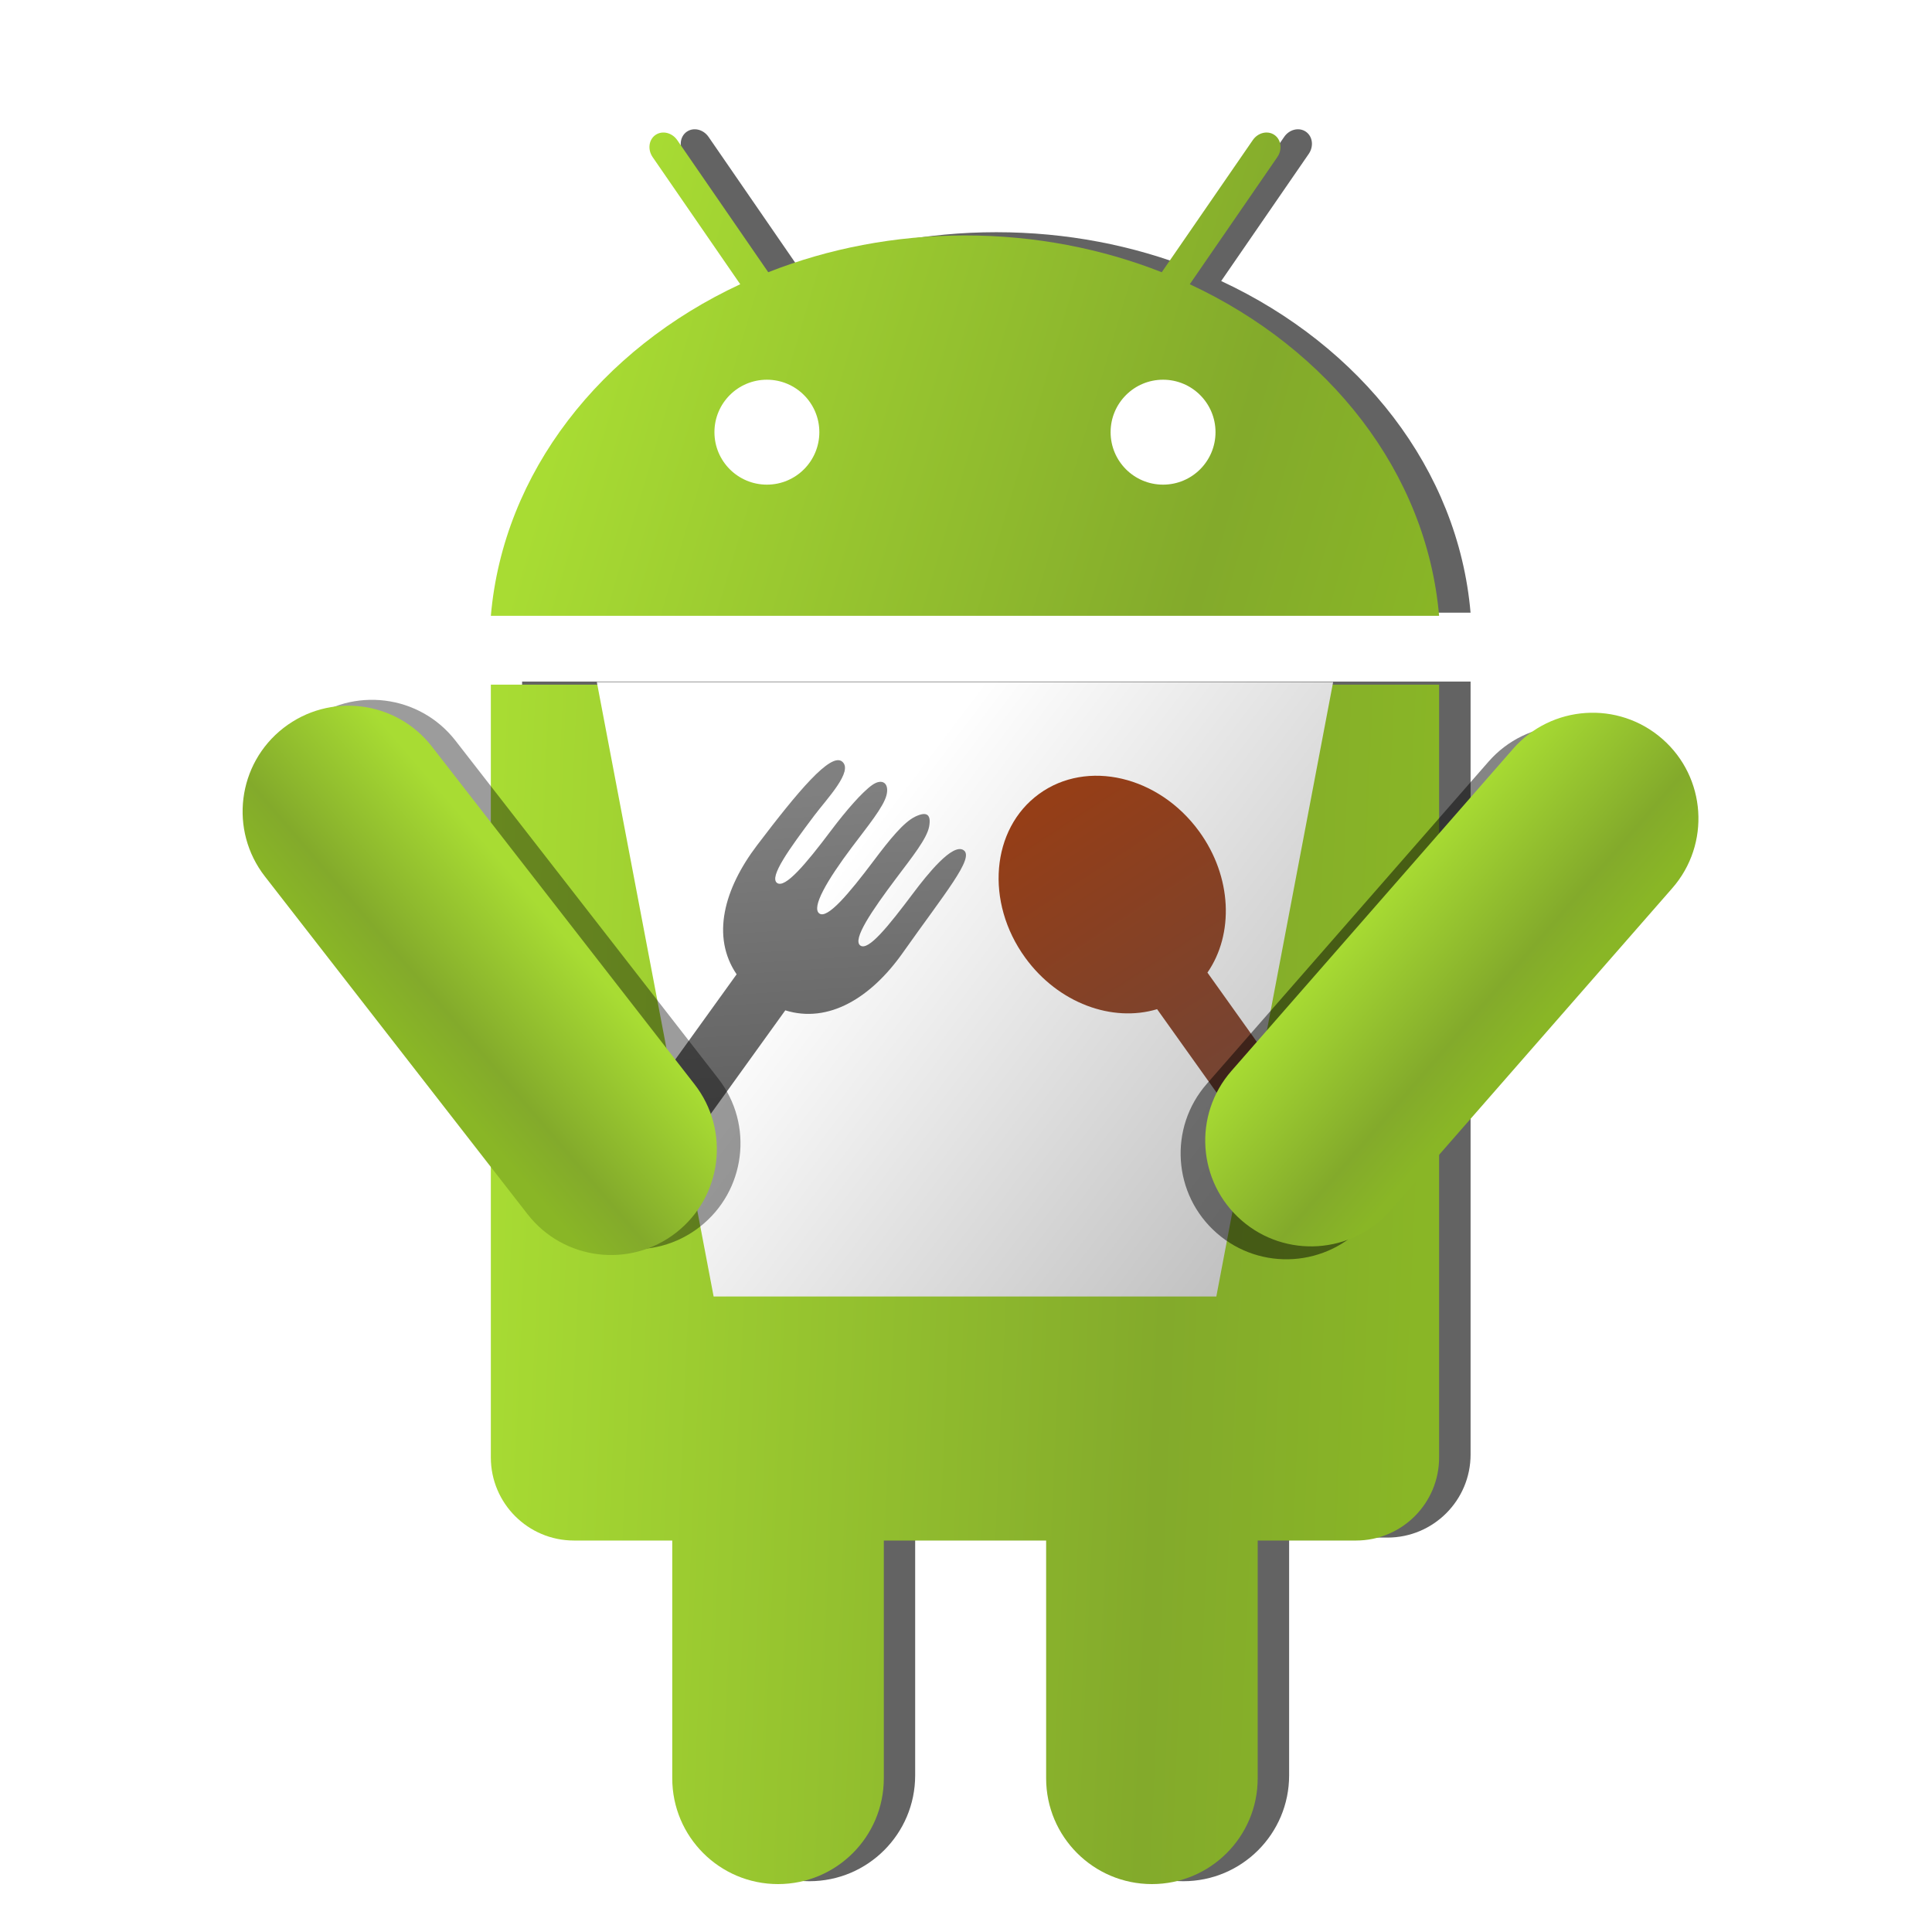 <?xml version="1.0" encoding="UTF-8" standalone="no"?>
<!-- Created with Inkscape (http://www.inkscape.org/) -->

<svg
   xmlns:osb="http://www.openswatchbook.org/uri/2009/osb"
   xmlns:dc="http://purl.org/dc/elements/1.1/"
   xmlns:cc="http://creativecommons.org/ns#"
   xmlns:rdf="http://www.w3.org/1999/02/22-rdf-syntax-ns#"
   xmlns:svg="http://www.w3.org/2000/svg"
   xmlns="http://www.w3.org/2000/svg"
   xmlns:xlink="http://www.w3.org/1999/xlink"
   xmlns:sodipodi="http://sodipodi.sourceforge.net/DTD/sodipodi-0.dtd"
   xmlns:inkscape="http://www.inkscape.org/namespaces/inkscape"
   width="576"
   height="576"
   id="svg2"
   version="1.1"
   inkscape:version="0.48.2 r9819"
   sodipodi:docname="ic_launcher-web.svg"
   inkscape:export-filename="/Users/dominik/Developer/Workspace/Canteendroid/ic_launcher-web.png"
   inkscape:export-xdpi="80"
   inkscape:export-ydpi="80">
  <defs
     id="defs4">
    <linearGradient
       id="linearGradient4850">
      <stop
         style="stop-color:#ffffff;stop-opacity:1;"
         offset="0"
         id="stop4852" />
      <stop
         style="stop-color:#bebebe;stop-opacity:1;"
         offset="1"
         id="stop4854" />
    </linearGradient>
    <linearGradient
       id="linearGradient4842">
      <stop
         style="stop-color:#953e17;stop-opacity:1;"
         offset="0"
         id="stop4844" />
      <stop
         style="stop-color:#754433;stop-opacity:1;"
         offset="1"
         id="stop4846" />
    </linearGradient>
    <linearGradient
       id="linearGradient4834">
      <stop
         style="stop-color:#808080;stop-opacity:1;"
         offset="0"
         id="stop4836" />
      <stop
         style="stop-color:#626262;stop-opacity:1;"
         offset="1"
         id="stop4838" />
    </linearGradient>
    <linearGradient
       id="linearGradient4800">
      <stop
         style="stop-color:#a8dc33;stop-opacity:1;"
         offset="0"
         id="stop4802" />
      <stop
         id="stop4832"
         offset="0.729"
         style="stop-color:#83aa2b;stop-opacity:1;" />
      <stop
         style="stop-color:#89b626;stop-opacity:1;"
         offset="1"
         id="stop4804" />
    </linearGradient>
    <linearGradient
       id="linearGradient4024"
       osb:paint="solid">
      <stop
         style="stop-color:#000000;stop-opacity:1;"
         offset="0"
         id="stop4026" />
    </linearGradient>
    <linearGradient
       id="linearGradient3972">
      <stop
         style="stop-color:#bee184;stop-opacity:1;"
         offset="0"
         id="stop3974" />
      <stop
         style="stop-color:#d3ef95;stop-opacity:1;"
         offset="1"
         id="stop3976" />
    </linearGradient>
    <linearGradient
       id="linearGradient3942">
      <stop
         style="stop-color:#bbcf4b;stop-opacity:1;"
         offset="0"
         id="stop3944" />
      <stop
         id="stop3970"
         offset="0.5"
         style="stop-color:#98c030;stop-opacity:1;" />
      <stop
         style="stop-color:#c2ce37;stop-opacity:1;"
         offset="1"
         id="stop3946" />
    </linearGradient>
    <inkscape:path-effect
       effect="spiro"
       id="path-effect5473"
       is_visible="true" />
    <inkscape:path-effect
       effect="spiro"
       id="path-effect5468"
       is_visible="true" />
    <inkscape:path-effect
       effect="spiro"
       id="path-effect5464"
       is_visible="true" />
    <inkscape:path-effect
       effect="spiro"
       id="path-effect5460"
       is_visible="true" />
    <inkscape:path-effect
       effect="spiro"
       id="path-effect5456"
       is_visible="true" />
    <inkscape:path-effect
       effect="spiro"
       id="path-effect5452"
       is_visible="true" />
    <inkscape:path-effect
       effect="spiro"
       id="path-effect5448"
       is_visible="true" />
    <inkscape:path-effect
       effect="spiro"
       id="path-effect5444"
       is_visible="true" />
    <linearGradient
       id="linearGradient5267">
      <stop
         style="stop-color:#bdbdbd;stop-opacity:1;"
         offset="0"
         id="stop5269" />
      <stop
         style="stop-color:#ececec;stop-opacity:1;"
         offset="1"
         id="stop5271" />
    </linearGradient>
    <linearGradient
       id="linearGradient5174">
      <stop
         style="stop-color:#784421;stop-opacity:1;"
         offset="0"
         id="stop5176" />
      <stop
         style="stop-color:#502d16;stop-opacity:1;"
         offset="1"
         id="stop5178" />
    </linearGradient>
    <linearGradient
       id="linearGradient5158">
      <stop
         style="stop-color:#784421;stop-opacity:1;"
         offset="0"
         id="stop5160" />
      <stop
         style="stop-color:#502d16;stop-opacity:1;"
         offset="1"
         id="stop5162" />
    </linearGradient>
    <linearGradient
       id="linearGradient5150">
      <stop
         style="stop-color:#000000;stop-opacity:1;"
         offset="0"
         id="stop5152" />
      <stop
         style="stop-color:#000000;stop-opacity:0;"
         offset="1"
         id="stop5154" />
    </linearGradient>
    <linearGradient
       id="linearGradient5057">
      <stop
         style="stop-color:#ececec;stop-opacity:1;"
         offset="0"
         id="stop5059" />
      <stop
         style="stop-color:#bdbdbd;stop-opacity:1;"
         offset="1"
         id="stop5061" />
    </linearGradient>
    <inkscape:path-effect
       effect="spiro"
       id="path-effect3902"
       is_visible="true" />
    <linearGradient
       id="linearGradient3773">
      <stop
         id="stop3775"
         offset="0"
         style="stop-color:#dddddd;stop-opacity:1;" />
      <stop
         style="stop-color:#b2b2b2;stop-opacity:1;"
         offset="1"
         id="stop3777" />
    </linearGradient>
    <linearGradient
       id="linearGradient3755">
      <stop
         id="stop3779"
         offset="0"
         style="stop-color:#2b2b2b;stop-opacity:1;" />
      <stop
         id="stop3771"
         offset="1"
         style="stop-color:#666666;stop-opacity:1;" />
    </linearGradient>
    <radialGradient
       inkscape:collect="always"
       xlink:href="#linearGradient3791"
       id="radialGradient4975"
       gradientUnits="userSpaceOnUse"
       gradientTransform="matrix(1,0,0,0.7,109.779,205.809)"
       cx="280"
       cy="139.505"
       fx="280"
       fy="139.505"
       r="100" />
    <linearGradient
       id="linearGradient3791">
      <stop
         style="stop-color:#ececec;stop-opacity:1;"
         offset="0"
         id="stop3793" />
      <stop
         style="stop-color:#bdbdbd;stop-opacity:1;"
         offset="1"
         id="stop3795" />
    </linearGradient>
    <radialGradient
       inkscape:collect="always"
       xlink:href="#linearGradient3801"
       id="radialGradient4972"
       gradientUnits="userSpaceOnUse"
       gradientTransform="matrix(1.832,2.65218e-8,0,0.162,-123.31,250.603)"
       cx="280"
       cy="73.072"
       fx="280"
       fy="73.072"
       r="95.5" />
    <linearGradient
       id="linearGradient3801">
      <stop
         style="stop-color:#ececec;stop-opacity:1;"
         offset="0"
         id="stop3803" />
      <stop
         style="stop-color:#bdbdbd;stop-opacity:1;"
         offset="1"
         id="stop3805" />
    </linearGradient>
    <linearGradient
       inkscape:collect="always"
       xlink:href="#linearGradient3942"
       id="linearGradient3948"
       x1="94.385"
       y1="207.825"
       x2="399.956"
       y2="246.022"
       gradientUnits="userSpaceOnUse" />
    <linearGradient
       inkscape:collect="always"
       xlink:href="#linearGradient3972"
       id="linearGradient3978"
       x1="94.385"
       y1="207.825"
       x2="399.956"
       y2="246.022"
       gradientUnits="userSpaceOnUse" />
    <linearGradient
       inkscape:collect="always"
       xlink:href="#linearGradient3942"
       id="linearGradient3988"
       gradientUnits="userSpaceOnUse"
       x1="94.385"
       y1="207.825"
       x2="399.956"
       y2="246.022" />
    <linearGradient
       inkscape:collect="always"
       xlink:href="#linearGradient3972"
       id="linearGradient3990"
       gradientUnits="userSpaceOnUse"
       x1="94.385"
       y1="207.825"
       x2="399.956"
       y2="246.022" />
    <linearGradient
       inkscape:collect="always"
       xlink:href="#linearGradient3942"
       id="linearGradient3992"
       gradientUnits="userSpaceOnUse"
       x1="94.385"
       y1="207.825"
       x2="399.956"
       y2="246.022" />
    <linearGradient
       inkscape:collect="always"
       xlink:href="#linearGradient3972"
       id="linearGradient3994"
       gradientUnits="userSpaceOnUse"
       x1="94.385"
       y1="207.825"
       x2="399.956"
       y2="246.022" />
    <linearGradient
       inkscape:collect="always"
       xlink:href="#linearGradient3942"
       id="linearGradient4020"
       gradientUnits="userSpaceOnUse"
       x1="94.385"
       y1="207.825"
       x2="399.956"
       y2="246.022" />
    <linearGradient
       inkscape:collect="always"
       xlink:href="#linearGradient3972"
       id="linearGradient4022"
       gradientUnits="userSpaceOnUse"
       x1="94.385"
       y1="207.825"
       x2="399.956"
       y2="246.022" />
    <linearGradient
       inkscape:collect="always"
       xlink:href="#linearGradient3942"
       id="linearGradient4688"
       gradientUnits="userSpaceOnUse"
       x1="94.385"
       y1="207.825"
       x2="399.956"
       y2="246.022" />
    <linearGradient
       inkscape:collect="always"
       xlink:href="#linearGradient3972"
       id="linearGradient4690"
       gradientUnits="userSpaceOnUse"
       x1="94.385"
       y1="207.825"
       x2="399.956"
       y2="246.022" />
    <filter
       inkscape:collect="always"
       id="filter4992"
       x="-0.094"
       width="1.188"
       y="-0.185"
       height="1.369">
      <feGaussianBlur
         inkscape:collect="always"
         stdDeviation="11.947"
         id="feGaussianBlur4994" />
    </filter>
    <filter
       inkscape:collect="always"
       id="filter4996">
      <feGaussianBlur
         inkscape:collect="always"
         stdDeviation="11.947"
         id="feGaussianBlur4998" />
    </filter>
    <linearGradient
       inkscape:collect="always"
       xlink:href="#linearGradient4800"
       id="linearGradient5026"
       gradientUnits="userSpaceOnUse"
       x1="260.697"
       y1="537.587"
       x2="538.743"
       y2="619.774"
       gradientTransform="matrix(0.928,0,0,0.928,22.046,-63.756)" />
    <linearGradient
       inkscape:collect="always"
       xlink:href="#linearGradient4800"
       id="linearGradient5028"
       gradientUnits="userSpaceOnUse"
       x1="225.151"
       y1="850.06"
       x2="528.756"
       y2="863.387"
       gradientTransform="matrix(0.928,0,0,0.928,22.046,-63.756)" />
    <linearGradient
       inkscape:collect="always"
       xlink:href="#linearGradient4850"
       id="linearGradient5030"
       gradientUnits="userSpaceOnUse"
       x1="330.289"
       y1="724.139"
       x2="480.26"
       y2="837.425"
       gradientTransform="matrix(0.928,0,0,0.928,22.046,-63.756)" />
    <linearGradient
       inkscape:collect="always"
       xlink:href="#linearGradient4842"
       id="linearGradient5032"
       gradientUnits="userSpaceOnUse"
       gradientTransform="matrix(1.072,0.064,-0.064,1.072,6.659,-187.103)"
       x1="410.735"
       y1="684.312"
       x2="465.157"
       y2="757.615" />
    <linearGradient
       inkscape:collect="always"
       xlink:href="#linearGradient4834"
       id="linearGradient5034"
       gradientUnits="userSpaceOnUse"
       gradientTransform="matrix(1.033,-0.158,0.158,1.033,-133.885,-79.098)"
       x1="347.186"
       y1="681.122"
       x2="339.576"
       y2="767.753" />
    <linearGradient
       inkscape:collect="always"
       xlink:href="#linearGradient4800"
       id="linearGradient5036"
       gradientUnits="userSpaceOnUse"
       x1="241.917"
       y1="714.3"
       x2="195.27"
       y2="754.283"
       gradientTransform="matrix(0.928,0,0,0.928,22.046,-63.756)" />
    <linearGradient
       inkscape:collect="always"
       xlink:href="#linearGradient4800"
       id="linearGradient5038"
       gradientUnits="userSpaceOnUse"
       x1="500.559"
       y1="729.048"
       x2="550.76"
       y2="772.363"
       gradientTransform="matrix(0.928,0,0,0.928,28.71,-67.088)" />
    <linearGradient
       inkscape:collect="always"
       xlink:href="#linearGradient3972"
       id="linearGradient5231"
       x1="1244.428"
       y1="1041.194"
       x2="1240.416"
       y2="470.248"
       gradientUnits="userSpaceOnUse" />
    <linearGradient
       inkscape:collect="always"
       xlink:href="#linearGradient3972"
       id="linearGradient5247"
       gradientUnits="userSpaceOnUse"
       x1="1244.428"
       y1="1041.194"
       x2="1240.416"
       y2="470.248" />
    <linearGradient
       inkscape:collect="always"
       xlink:href="#linearGradient3972"
       id="linearGradient5249"
       gradientUnits="userSpaceOnUse"
       x1="1244.428"
       y1="1041.194"
       x2="1240.416"
       y2="470.248" />
    <linearGradient
       inkscape:collect="always"
       xlink:href="#linearGradient3972"
       id="linearGradient5251"
       gradientUnits="userSpaceOnUse"
       x1="1244.428"
       y1="1041.194"
       x2="1240.416"
       y2="470.248" />
    <linearGradient
       inkscape:collect="always"
       xlink:href="#linearGradient3972"
       id="linearGradient5253"
       gradientUnits="userSpaceOnUse"
       x1="1244.428"
       y1="1041.194"
       x2="1240.416"
       y2="470.248" />
    <linearGradient
       inkscape:collect="always"
       xlink:href="#linearGradient3972"
       id="linearGradient5255"
       gradientUnits="userSpaceOnUse"
       x1="1244.428"
       y1="1041.194"
       x2="1240.416"
       y2="470.248" />
    <linearGradient
       inkscape:collect="always"
       xlink:href="#linearGradient3972"
       id="linearGradient5257"
       gradientUnits="userSpaceOnUse"
       x1="1244.428"
       y1="1041.194"
       x2="1240.416"
       y2="470.248" />
    <linearGradient
       inkscape:collect="always"
       xlink:href="#linearGradient3972"
       id="linearGradient5259"
       gradientUnits="userSpaceOnUse"
       x1="1244.428"
       y1="1041.194"
       x2="1240.416"
       y2="470.248" />
    <linearGradient
       inkscape:collect="always"
       xlink:href="#linearGradient3972"
       id="linearGradient5283"
       x1="1315.911"
       y1="1040.83"
       x2="1314.801"
       y2="486.617"
       gradientUnits="userSpaceOnUse" />
    <linearGradient
       inkscape:collect="always"
       xlink:href="#linearGradient3972"
       id="linearGradient5285"
       gradientUnits="userSpaceOnUse"
       x1="1315.911"
       y1="1040.83"
       x2="1314.801"
       y2="486.617" />
    <linearGradient
       inkscape:collect="always"
       xlink:href="#linearGradient3972"
       id="linearGradient5287"
       gradientUnits="userSpaceOnUse"
       x1="1315.911"
       y1="1040.83"
       x2="1314.801"
       y2="486.617" />
    <linearGradient
       inkscape:collect="always"
       xlink:href="#linearGradient3972"
       id="linearGradient5289"
       gradientUnits="userSpaceOnUse"
       x1="1315.911"
       y1="1040.83"
       x2="1314.801"
       y2="486.617" />
    <linearGradient
       inkscape:collect="always"
       xlink:href="#linearGradient3972"
       id="linearGradient5291"
       gradientUnits="userSpaceOnUse"
       x1="1315.911"
       y1="1040.83"
       x2="1314.801"
       y2="486.617" />
    <linearGradient
       inkscape:collect="always"
       xlink:href="#linearGradient3972"
       id="linearGradient5293"
       gradientUnits="userSpaceOnUse"
       x1="1315.911"
       y1="1040.83"
       x2="1314.801"
       y2="486.617" />
    <linearGradient
       inkscape:collect="always"
       xlink:href="#linearGradient3972"
       id="linearGradient5295"
       gradientUnits="userSpaceOnUse"
       x1="1315.911"
       y1="1040.83"
       x2="1314.801"
       y2="486.617" />
    <linearGradient
       inkscape:collect="always"
       xlink:href="#linearGradient3972"
       id="linearGradient5297"
       gradientUnits="userSpaceOnUse"
       x1="1315.911"
       y1="1040.83"
       x2="1314.801"
       y2="486.617" />
    <linearGradient
       inkscape:collect="always"
       xlink:href="#linearGradient3972"
       id="linearGradient5301"
       gradientUnits="userSpaceOnUse"
       x1="1315.911"
       y1="1040.83"
       x2="1314.801"
       y2="486.617" />
    <filter
       inkscape:collect="always"
       id="filter3909"
       x="-0.154"
       width="1.307"
       y="-0.142"
       height="1.284">
      <feGaussianBlur
         inkscape:collect="always"
         stdDeviation="10.137"
         id="feGaussianBlur3911" />
    </filter>
    <filter
       inkscape:collect="always"
       id="filter3953"
       x="-0.148"
       width="1.296"
       y="-0.128"
       height="1.256">
      <feGaussianBlur
         inkscape:collect="always"
         stdDeviation="9.407"
         id="feGaussianBlur3955" />
    </filter>
  </defs>
  <sodipodi:namedview
     id="base"
     pagecolor="#ffffff"
     bordercolor="#666666"
     borderopacity="1.0"
     inkscape:pageopacity="0.0"
     inkscape:pageshadow="2"
     inkscape:zoom="0.90037738"
     inkscape:cx="165.02483"
     inkscape:cy="265.51084"
     inkscape:document-units="px"
     inkscape:current-layer="layer1"
     showgrid="false"
     inkscape:window-width="1631"
     inkscape:window-height="1006"
     inkscape:window-x="1280"
     inkscape:window-y="0"
     inkscape:window-maximized="1"
     inkscape:snap-grids="false"
     inkscape:snap-smooth-nodes="true"
     inkscape:snap-global="false"
     fit-margin-top="0"
     fit-margin-left="0"
     fit-margin-right="0"
     fit-margin-bottom="0"
     showguides="true"
     inkscape:guide-bbox="true">
    <inkscape:grid
       type="xygrid"
       id="grid3896"
       empspacing="5"
       visible="true"
       enabled="true"
       snapvisiblegridlinesonly="true" />
    <sodipodi:guide
       orientation="1,0"
       position="48,0"
       id="guide3141" />
    <sodipodi:guide
       orientation="0,1"
       position="0,528"
       id="guide3143" />
    <sodipodi:guide
       orientation="1,0"
       position="528,0"
       id="guide3145" />
  </sodipodi:namedview>
  <g
     inkscape:label="Layer 1"
     inkscape:groupmode="layer"
     id="layer1"
     transform="translate(-89.759,-333.773)">
    <g
       id="g5261"
       transform="translate(-1691.513,-849.422)"
       style="fill:#dfeda3;fill-opacity:1">
      <path
         style="fill:#dfeda3;fill-opacity:1;stroke:none"
         inkscape:connector-curvature="0"
         d="m 1255.545,588.906 c -9.313,0 -16.86,-7.547 -16.86,-16.859 0,-9.311 7.542,-16.86 16.86,-16.86 9.306,0 16.85,7.546 16.85,16.86 10e-4,9.311 -7.544,16.859 -16.85,16.859"
         id="path5263" />
      <path
         style="fill:#dfeda3;fill-opacity:1"
         d="m 1219,473.125 c -0.633,-0.086 -1.271,-0.073 -1.906,0.031 -0.806,0.133 -1.661,0.404 -2.438,0.938 -10e-5,0.01 -10e-5,0.021 0,0.031 -2.98,2.052 -3.491,6.265 -1.375,9.344 0.01,10e-5 0.021,10e-5 0.031,0 l 27.094,39.344 c -44.285,21.233 -73.341,60.812 -77.344,107.031 -0.076,0.883 0.708,1.743 1.594,1.75 l 300.688,0 c 0.886,-0.007 1.669,-0.867 1.594,-1.75 -3.988,-46.21 -33.012,-85.795 -77.281,-107.031 l 27.063,-39.344 c 2.116,-3.076 1.604,-7.288 -1.375,-9.344 10e-5,-0.01 10e-5,-0.021 0,-0.031 -2.977,-2.046 -7.081,-0.944 -9.188,2.125 l -28.531,41.438 c -19.214,-7.384 -41.409,-11.531 -62.625,-11.531 -21.218,-1.3e-4 -43.383,4.143 -62.594,11.531 l -28.531,-41.438 c -1.196,-1.733 -2.977,-2.836 -4.875,-3.094 z"
         id="path5299"
         inkscape:connector-curvature="0"
         sodipodi:nodetypes="cccccccccccccccccscccc" />
      <path
         id="path5267"
         d="m 1251.359,587.828 c -9.313,0 -16.86,-7.547 -16.86,-16.859 0,-9.311 7.542,-16.86 16.86,-16.86 9.306,0 16.85,7.546 16.85,16.86 0,9.311 -7.544,16.859 -16.85,16.859"
         inkscape:connector-curvature="0"
         style="fill:#dfeda3;fill-opacity:1" />
      <path
         id="path5269"
         d="m 1378.653,587.828 c -9.306,0 -16.852,-7.547 -16.852,-16.859 0,-9.313 7.545,-16.86 16.852,-16.86 9.316,0 16.859,7.549 16.859,16.86 0,9.311 -7.545,16.859 -16.859,16.859"
         inkscape:connector-curvature="0"
         style="fill:#dfeda3;fill-opacity:1" />
      <path
         id="path5271"
         d="m 1162.649,650.101 0,250.314 c 0,14.747 11.956,26.704 26.707,26.704 l 31.589,0 0,76.406 c 0,18.773 15.217,33.991 33.991,33.991 18.773,0 33.992,-15.217 33.992,-33.991 l 0,-76.406 52.158,0 0,76.406 c 0,18.773 15.216,33.991 33.991,33.991 18.775,0 33.991,-15.217 33.991,-33.991 l 0,-76.406 31.589,0 c 14.751,0 26.709,-11.95 26.709,-26.704 l 0,-250.314 z"
         inkscape:connector-curvature="0"
         style="fill:#dfeda3;fill-opacity:1"
         sodipodi:nodetypes="csscsssccssscsscc" />
      <path
         id="path5273"
         d="m 1143.091,822.528 c 0,18.772 -15.219,33.991 -33.992,33.991 l 0,0 c -18.772,0 -33.991,-15.219 -33.991,-33.991 l 0,-139.487 c 0,-18.772 15.219,-33.991 33.991,-33.991 l 0,0 c 18.773,0 33.992,15.219 33.992,33.991 z"
         inkscape:connector-curvature="0"
         style="fill:#dfeda3;fill-opacity:1"
         sodipodi:nodetypes="sccssccss" />
      <path
         id="path5275"
         d="m 1486.921,822.528 c 0,18.772 15.217,33.991 33.991,33.991 l 0,0 c 18.772,0 33.991,-15.219 33.991,-33.991 l 0,-139.487 c 0,-18.772 -15.219,-33.991 -33.991,-33.991 l 0,0 c -18.773,0 -33.991,15.219 -33.991,33.991 z"
         inkscape:connector-curvature="0"
         style="fill:#dfeda3;fill-opacity:1"
         sodipodi:nodetypes="sccssccss" />
    </g>
    <g
       style="stroke:#509900;stroke-width:3.582;stroke-miterlimit:4;stroke-opacity:1;stroke-dasharray:none;display:none"
       id="g4744"
       display="none"
       transform="matrix(1.396,0,0,1.396,34.754,403.539)">
      <path
         style="stroke:#509900;stroke-width:3.582;stroke-miterlimit:4;stroke-opacity:1;stroke-dasharray:none;display:inline"
         inkscape:connector-curvature="0"
         display="inline"
         d="M 499.001,1 V 499 H 1 V 1 h 498.001 m 1,-1 H 0 V 500 H 500.001 V 0 l 0,0 z"
         id="path4746" />
    </g>
    <path
       id="path4752"
       d="m -435.547,-252.695 c -9.283,0 -16.805,-7.522 -16.805,-16.803 0,-9.28 7.518,-16.805 16.805,-16.805 9.276,0 16.795,7.522 16.795,16.805 9.9e-4,9.28 -7.519,16.803 -16.795,16.803"
       inkscape:connector-curvature="0"
       style="fill:#ffffff;stroke:none" />
    <g
       display="none"
       id="g3156"
       style="display:none"
       transform="matrix(1.396,0,0,1.396,30.569,402.461)">
      <path
         id="path3158"
         d="M 499.001,1 V 499 H 1 V 1 h 498.001 m 1,-1 H 0 V 500 H 500.001 V 0 l 0,0 z"
         display="inline"
         inkscape:connector-curvature="0"
         style="display:inline" />
    </g>
    <path
       style="fill:#9fbf3b"
       inkscape:connector-curvature="0"
       d="m -304.282,-317.956 28.044,-40.721 c 1.665,-2.421 1.251,-5.598 -0.926,-7.1 -2.174,-1.494 -5.293,-0.755 -6.946,1.668 l -29.145,42.303 c -19.207,-7.566 -40.536,-11.783 -63.016,-11.783 -22.481,0 -43.815,4.212 -63.021,11.783 l -29.141,-42.304 c -1.671,-2.421 -4.784,-3.162 -6.96,-1.668 -2.176,1.498 -2.589,4.677 -0.924,7.1 l 28.053,40.721 c -44.604,20.75 -75.883,60.18 -79.869,106.198 h 303.704 c -3.972,-46.018 -35.252,-85.447 -79.853,-106.197"
       id="path3162" />
    <path
       style="fill:#ffffff"
       inkscape:connector-curvature="0"
       d="m -439.719,-253.769 c -9.283,0 -16.805,-7.522 -16.805,-16.803 0,-9.28 7.518,-16.805 16.805,-16.805 9.276,0 16.795,7.522 16.795,16.805 0.001,9.28 -7.519,16.803 -16.795,16.803"
       id="path3164" />
    <path
       style="fill:#ffffff"
       inkscape:connector-curvature="0"
       d="m -312.841,-253.769 c -9.276,0 -16.796,-7.522 -16.796,-16.803 0,-9.283 7.52,-16.805 16.796,-16.805 9.286,0 16.803,7.525 16.803,16.805 0,9.28 -7.52,16.803 -16.803,16.803"
       id="path3166" />
    <path
       style="fill:#9fbf3b"
       inkscape:connector-curvature="0"
       d="M -528.138,-189.707 V 57.795 c 0,14.699 11.916,26.616 26.619,26.616 h 31.485 v 76.156 c 0,18.712 15.167,33.879 33.879,33.879 18.712,0 33.881,-15.167 33.881,-33.879 V 84.411 h 51.988 v 76.156 c 0,18.712 15.166,33.879 33.879,33.879 18.713,0 33.879,-15.167 33.879,-33.879 V 84.411 h 31.485 c 14.703,0 26.622,-11.911 26.622,-26.616 V -189.707 h -303.718 z"
       id="path3170" />
    <g
       style="fill:url(#linearGradient3992);fill-opacity:1;stroke:url(#linearGradient3994);stroke-width:2.866;stroke-miterlimit:4;stroke-opacity:1;stroke-dasharray:none;display:none"
       id="max_width__x2F__height"
       display="none"
       transform="matrix(1.396,0,0,1.396,31.422,417.977)">
      <path
         style="fill:url(#linearGradient3988);fill-opacity:1;stroke:url(#linearGradient3990);stroke-width:2.866;stroke-miterlimit:4;stroke-opacity:1;stroke-dasharray:none;display:inline"
         inkscape:connector-curvature="0"
         display="inline"
         d="M 499.001,1 V 499 H 1 V 1 h 498.001 m 1,-1 H 0 V 500 H 500.001 V 0 l 0,0 z"
         id="path3122" />
    </g>
    <path
       style="fill:#ffffff;fill-opacity:0.996;stroke:none"
       d="m -456.782,7.33 161.005,0 37.41,-196.796 -235.826,0 z"
       id="rect4779"
       inkscape:connector-curvature="0"
       sodipodi:nodetypes="ccccc" />
    <path
       style="fill:#96402e;fill-opacity:0.996;stroke:none"
       d="m -346.078,-75.952 c -4.627,21.986 12.269,44.155 37.726,49.512 20.82,4.382 40.895,-3.856 50.06,-19.023 l 93.602,20.595 4.851,-23.052 -93.602,-20.595 c -2.289,-17.56 -17.348,-33.165 -38.155,-37.544 -25.457,-5.358 -49.855,8.121 -54.482,30.107 z"
       id="rect4722"
       inkscape:connector-curvature="0"
       sodipodi:nodetypes="ssccccss" />
    <path
       style="fill:#6d6d6d;fill-opacity:0.996;stroke:none"
       d="m -398.151,-87.211 c -5.114,-0.78 -15.581,0.174 -26.331,1.965 -17.704,2.95 -31.461,4.459 -32.161,0.26 -0.7,-4.199 13.702,-6.911 31.406,-9.861 9.025,-1.504 25.362,-2.152 24.641,-8.486 -0.722,-6.334 -22.5,-3.831 -51.128,0.795 -23.12,3.736 -41.255,14.734 -44.443,33.978 l -103.621,19.461 4.447,25.547 103.621,-19.461 c 9.499,17.022 30.381,21.403 53.344,16.878 31.078,-6.124 50.412,-8.235 49.265,-13.846 -1.147,-5.611 -18.585,-3.206 -28.202,-1.604 -17.704,2.95 -31.301,4.786 -32.001,0.587 -0.7,-4.199 13.634,-7.322 31.338,-10.272 10.92,-1.819 20.944,-3.169 25.163,-6.25 4.218,-3.081 3.878,-5.462 -1.374,-7.174 -5.252,-1.711 -14.827,-0.443 -25.892,1.401 -17.704,2.95 -31.779,4.454 -32.479,0.255 -0.7,-4.199 12.051,-7.951 29.755,-10.9 11.065,-1.843 21.671,-3.117 26.085,-5.944 4.414,-2.827 3.682,-6.548 -1.432,-7.328 z"
       id="path4731"
       inkscape:connector-curvature="0"
       sodipodi:nodetypes="zssszsccccszssszzssszz" />
    <path
       id="path5000"
       d="m 470.522,394.024 28.136,-40.855 c 1.671,-2.429 1.255,-5.616 -0.93,-7.124 -2.181,-1.499 -5.311,-0.758 -6.969,1.673 l -29.241,42.442 c -19.27,-7.591 -40.669,-11.822 -63.223,-11.822 -22.554,0 -43.959,4.226 -63.228,11.822 L 305.83,347.718 c -1.676,-2.429 -4.8,-3.172 -6.983,-1.673 -2.183,1.503 -2.597,4.692 -0.927,7.124 l 28.146,40.855 c -44.75,20.818 -76.132,60.378 -80.131,106.547 H 550.637 C 546.653,454.401 515.269,414.843 470.522,394.024"
       inkscape:connector-curvature="0"
       style="opacity:0.784;fill:#000000;fill-opacity:0.996;stroke:none;filter:url(#filter4992)"
       transform="matrix(0.928,0,0,0.928,17.194,51.906)" />
    <path
       id="path5002"
       d="m 245.93,522.695 v 248.314 c 0,14.747 11.955,26.704 26.707,26.704 h 31.589 v 76.406 c 0,18.773 15.217,33.991 33.991,33.991 18.773,0 33.992,-15.217 33.992,-33.991 V 797.713 h 52.158 v 76.406 c 0,18.773 15.216,33.991 33.991,33.991 18.775,0 33.991,-15.217 33.991,-33.991 V 797.713 h 31.589 c 14.751,0 26.709,-11.95 26.709,-26.704 V 522.695 H 245.93 z"
       inkscape:connector-curvature="0"
       style="opacity:0.784;fill:#000000;fill-opacity:0.996;stroke:none;filter:url(#filter4996)"
       transform="matrix(0.928,0,0,0.928,17.194,51.906)" />
    <path
       style="fill:url(#linearGradient5026);fill-opacity:1;stroke:none"
       inkscape:connector-curvature="0"
       d="m 444.473,418.516 26.105,-37.905 c 1.55,-2.253 1.164,-5.211 -0.862,-6.609 -2.024,-1.391 -4.927,-0.703 -6.466,1.553 l -27.13,39.378 c -17.879,-7.043 -37.733,-10.968 -58.659,-10.968 -20.926,0 -40.785,3.921 -58.663,10.968 l -27.126,-39.379 c -1.555,-2.253 -4.453,-2.943 -6.479,-1.553 -2.025,1.395 -2.41,4.354 -0.86,6.609 l 26.114,37.905 c -41.519,19.315 -70.636,56.019 -74.346,98.855 H 518.805 C 515.108,474.533 485.99,437.831 444.473,418.516"
       id="path5004" />
    <path
       style="fill:#ffffff;stroke:none"
       inkscape:connector-curvature="0"
       d="m 318.401,478.264 c -8.641,0 -15.643,-7.002 -15.643,-15.641 0,-8.639 6.998,-15.643 15.643,-15.643 8.635,0 15.634,7.002 15.634,15.643 9.3e-4,8.639 -6.999,15.641 -15.634,15.641"
       id="path5006" />
    <path
       style="fill:#ffffff;stroke:none"
       inkscape:connector-curvature="0"
       d="m 436.505,478.264 c -8.635,0 -15.635,-7.002 -15.635,-15.641 0,-8.641 7,-15.643 15.635,-15.643 8.644,0 15.642,7.004 15.642,15.643 0,8.639 -7,15.641 -15.642,15.641"
       id="path5008" />
    <path
       style="fill:url(#linearGradient5028);fill-opacity:1;stroke:none"
       inkscape:connector-curvature="0"
       d="m 236.095,537.897 v 230.388 c 0,13.682 11.092,24.776 24.779,24.776 h 29.308 v 70.89 c 0,17.418 14.119,31.537 31.537,31.537 17.418,0 31.538,-14.119 31.538,-31.537 v -70.89 h 48.393 v 70.89 c 0,17.418 14.117,31.537 31.537,31.537 17.419,0 31.537,-14.119 31.537,-31.537 v -70.89 h 29.308 c 13.686,0 24.781,-11.087 24.781,-24.776 v -230.388 H 236.095 z"
       id="path5010" />
    <path
       sodipodi:nodetypes="ccccc"
       inkscape:connector-curvature="0"
       id="path5012"
       d="m 302.518,720.309 149.873,0 34.824,-183.189 -219.52,0 z"
       style="fill:url(#linearGradient5030);fill-opacity:1;stroke:none" />
    <path
       sodipodi:nodetypes="ssccccss"
       inkscape:connector-curvature="0"
       id="path5014"
       d="m 399.539,570.475 c -14.313,10.404 -16.147,32.28 -4.1,48.853 9.852,13.554 25.933,19.341 39.297,15.318 l 43.821,61.46 15.007,-10.908 -43.821,-61.46 c 7.935,-11.47 7.376,-28.541 -2.47,-42.086 -12.047,-16.573 -33.421,-21.58 -47.734,-11.176 z"
       style="fill:url(#linearGradient5032);fill-opacity:1;stroke:none" />
    <path
       sodipodi:nodetypes="zssszsccccszssszzssszz"
       inkscape:connector-curvature="0"
       id="path5016"
       d="m 349.824,567.791 c -2.952,2.062 -7.77,7.569 -12.328,13.633 -7.507,9.987 -13.717,17.354 -16.086,15.573 -2.369,-1.781 3.588,-10.063 11.095,-20.05 3.827,-5.091 11.75,-13.263 8.345,-16.109 -3.405,-2.846 -13.18,8.872 -25.389,24.949 -9.86,12.984 -13.72,27.235 -6.087,38.466 l -42.886,59.563 14.508,10.742 42.886,-59.563 c 12.961,4.019 25.59,-3.799 34.992,-17.106 12.724,-18.009 21.456,-28.356 18.184,-30.634 -3.272,-2.277 -10.907,7.308 -14.985,12.733 -7.507,9.987 -13.479,17.442 -15.848,15.661 -2.369,-1.781 3.356,-10.237 10.864,-20.224 4.631,-6.16 9.035,-11.654 9.682,-15.232 0.647,-3.578 -0.668,-4.615 -4.137,-2.956 -3.469,1.659 -7.686,6.896 -12.378,13.138 -7.507,9.987 -13.88,17.504 -16.248,15.723 -2.369,-1.781 2.257,-9.794 9.764,-19.781 4.692,-6.242 9.427,-11.977 10.294,-15.521 0.867,-3.544 -1.288,-5.068 -4.24,-3.006 z"
       style="fill:url(#linearGradient5034);fill-opacity:1;stroke:none" />
    <path
       id="path5018"
       d="m 315.397,650.224 c 11.524,14.819 8.853,36.175 -5.967,47.699 l 0,0 c -14.819,11.524 -36.175,8.853 -47.698,-5.966 L 177.331,583.425 c -11.524,-14.819 -8.853,-36.175 5.966,-47.698 l 0,0 c 14.82,-11.525 36.176,-8.854 47.7,5.965 l 84.4,108.532 z"
       inkscape:connector-curvature="0"
       style="opacity:0.625;fill:#000000;fill-opacity:0.996;stroke:none;filter:url(#filter3953)"
       transform="matrix(0.928,0,0,0.928,11.194,51.906)" />
    <path
       style="fill:url(#linearGradient5036);fill-opacity:1;stroke:none"
       inkscape:connector-curvature="0"
       d="m 296.832,657.044 c 10.692,13.749 8.214,33.563 -5.536,44.256 l 0,0 c -13.749,10.692 -33.563,8.214 -44.255,-5.535 L 168.733,595.068 c -10.692,-13.749 -8.214,-33.563 5.535,-44.255 l 0,0 c 13.75,-10.693 33.564,-8.214 44.256,5.535 l 78.307,100.697 z"
       id="path5020" />
    <path
       id="path5022"
       d="m 458.715,655.53 c -12.357,14.131 -10.92,35.605 3.212,47.963 l 0,0 c 14.131,12.357 35.605,10.919 47.963,-3.212 l 90.504,-103.497 c 12.357,-14.131 10.919,-35.605 -3.212,-47.963 l 0,0 C 583.049,536.462 561.576,537.902 549.219,552.033 l -90.504,103.497 z"
       inkscape:connector-curvature="0"
       style="opacity:0.694;fill:#000000;fill-opacity:0.996;stroke:none;filter:url(#filter3909)"
       transform="matrix(0.928,0,0,0.928,23.857,48.574)" />
    <path
       style="fill:url(#linearGradient5038);fill-opacity:1;stroke:none"
       inkscape:connector-curvature="0"
       d="m 456.879,653.069 c -11.465,13.111 -10.132,33.034 2.98,44.5 l 0,0 c 13.111,11.465 33.035,10.131 44.5,-2.98 l 83.97,-96.025 c 11.465,-13.111 10.131,-33.035 -2.98,-44.5 l 0,0 c -13.112,-11.466 -33.035,-10.131 -44.5,2.98 l -83.97,96.025 z"
       id="path5024" />
    <path
       style="fill:#9fbf3b"
       inkscape:connector-curvature="0"
       d="m -547.632,-19.838 c 0,18.711 -15.169,33.879 -33.881,33.879 l 0,0 c -18.711,0 -33.879,-15.169 -33.879,-33.879 V -156.875 c 0,-18.711 15.169,-33.879 33.879,-33.879 l 0,0 c 18.712,0 33.881,15.169 33.881,33.879 v 137.037 z"
       id="path3168" />
    <path
       style="fill:#9fbf3b"
       inkscape:connector-curvature="0"
       d="m -204.928,-19.838 c 0,18.711 15.167,33.879 33.879,33.879 l 0,0 c 18.711,0 33.879,-15.169 33.879,-33.879 V -156.875 c 0,-18.711 -15.169,-33.879 -33.879,-33.879 l 0,0 c -18.712,0 -33.879,15.169 -33.879,33.879 v 137.037 z"
       id="path3172" />
    <g
       id="g5069">
      <path
         id="path5055"
         d="m 1255.545,588.906 c -9.313,0 -16.86,-7.547 -16.86,-16.859 0,-9.311 7.542,-16.86 16.86,-16.86 9.306,0 16.85,7.546 16.85,16.86 10e-4,9.311 -7.544,16.859 -16.85,16.859"
         inkscape:connector-curvature="0"
         style="fill:#ffffff;stroke:none" />
      <path
         style="fill:#9fbf3b"
         inkscape:connector-curvature="0"
         d="m 1387.241,523.431 28.136,-40.855 c 1.671,-2.429 1.255,-5.616 -0.93,-7.124 -2.181,-1.499 -5.311,-0.758 -6.969,1.673 l -29.241,42.442 c -19.27,-7.591 -40.669,-11.822 -63.223,-11.822 -22.554,0 -43.959,4.226 -63.228,11.822 l -29.237,-42.443 c -1.676,-2.429 -4.8,-3.172 -6.983,-1.673 -2.183,1.503 -2.597,4.692 -0.927,7.124 l 28.145,40.855 c -44.75,20.818 -76.132,60.378 -80.131,106.547 h 304.702 c -3.985,-46.169 -35.368,-85.728 -80.115,-106.546"
         id="path5057" />
      <path
         style="fill:#ffffff"
         inkscape:connector-curvature="0"
         d="m 1251.359,587.828 c -9.313,0 -16.86,-7.547 -16.86,-16.859 0,-9.311 7.542,-16.86 16.86,-16.86 9.306,0 16.85,7.546 16.85,16.86 0,9.311 -7.544,16.859 -16.85,16.859"
         id="path5059" />
      <path
         style="fill:#ffffff"
         inkscape:connector-curvature="0"
         d="m 1378.653,587.828 c -9.306,0 -16.852,-7.547 -16.852,-16.859 0,-9.313 7.545,-16.86 16.852,-16.86 9.316,0 16.859,7.549 16.859,16.86 0,9.311 -7.545,16.859 -16.859,16.859"
         id="path5061" />
      <path
         style="fill:#9fbf3b"
         inkscape:connector-curvature="0"
         d="m 1162.649,652.101 v 248.314 c 0,14.747 11.956,26.704 26.707,26.704 h 31.589 v 76.406 c 0,18.773 15.217,33.991 33.991,33.991 18.773,0 33.992,-15.217 33.992,-33.991 v -76.406 h 52.158 v 76.406 c 0,18.773 15.216,33.991 33.991,33.991 18.775,0 33.991,-15.217 33.991,-33.991 v -76.406 h 31.589 c 14.751,0 26.709,-11.95 26.709,-26.704 V 652.101 h -304.716 z"
         id="path5063" />
      <path
         style="fill:#9fbf3b"
         inkscape:connector-curvature="0"
         d="m 1143.091,822.528 c 0,18.772 -15.219,33.991 -33.992,33.991 l 0,0 c -18.772,0 -33.991,-15.219 -33.991,-33.991 V 685.041 c 0,-18.772 15.219,-33.991 33.991,-33.991 l 0,0 c 18.773,0 33.992,15.219 33.992,33.991 V 822.528 z"
         id="path5065" />
      <path
         style="fill:#9fbf3b"
         inkscape:connector-curvature="0"
         d="m 1486.921,822.528 c 0,18.772 15.217,33.991 33.991,33.991 l 0,0 c 18.772,0 33.991,-15.219 33.991,-33.991 V 685.041 c 0,-18.772 -15.219,-33.991 -33.991,-33.991 l 0,0 c -18.773,0 -33.991,15.219 -33.991,33.991 V 822.528 z"
         id="path5067" />
    </g>
  </g>
</svg>
